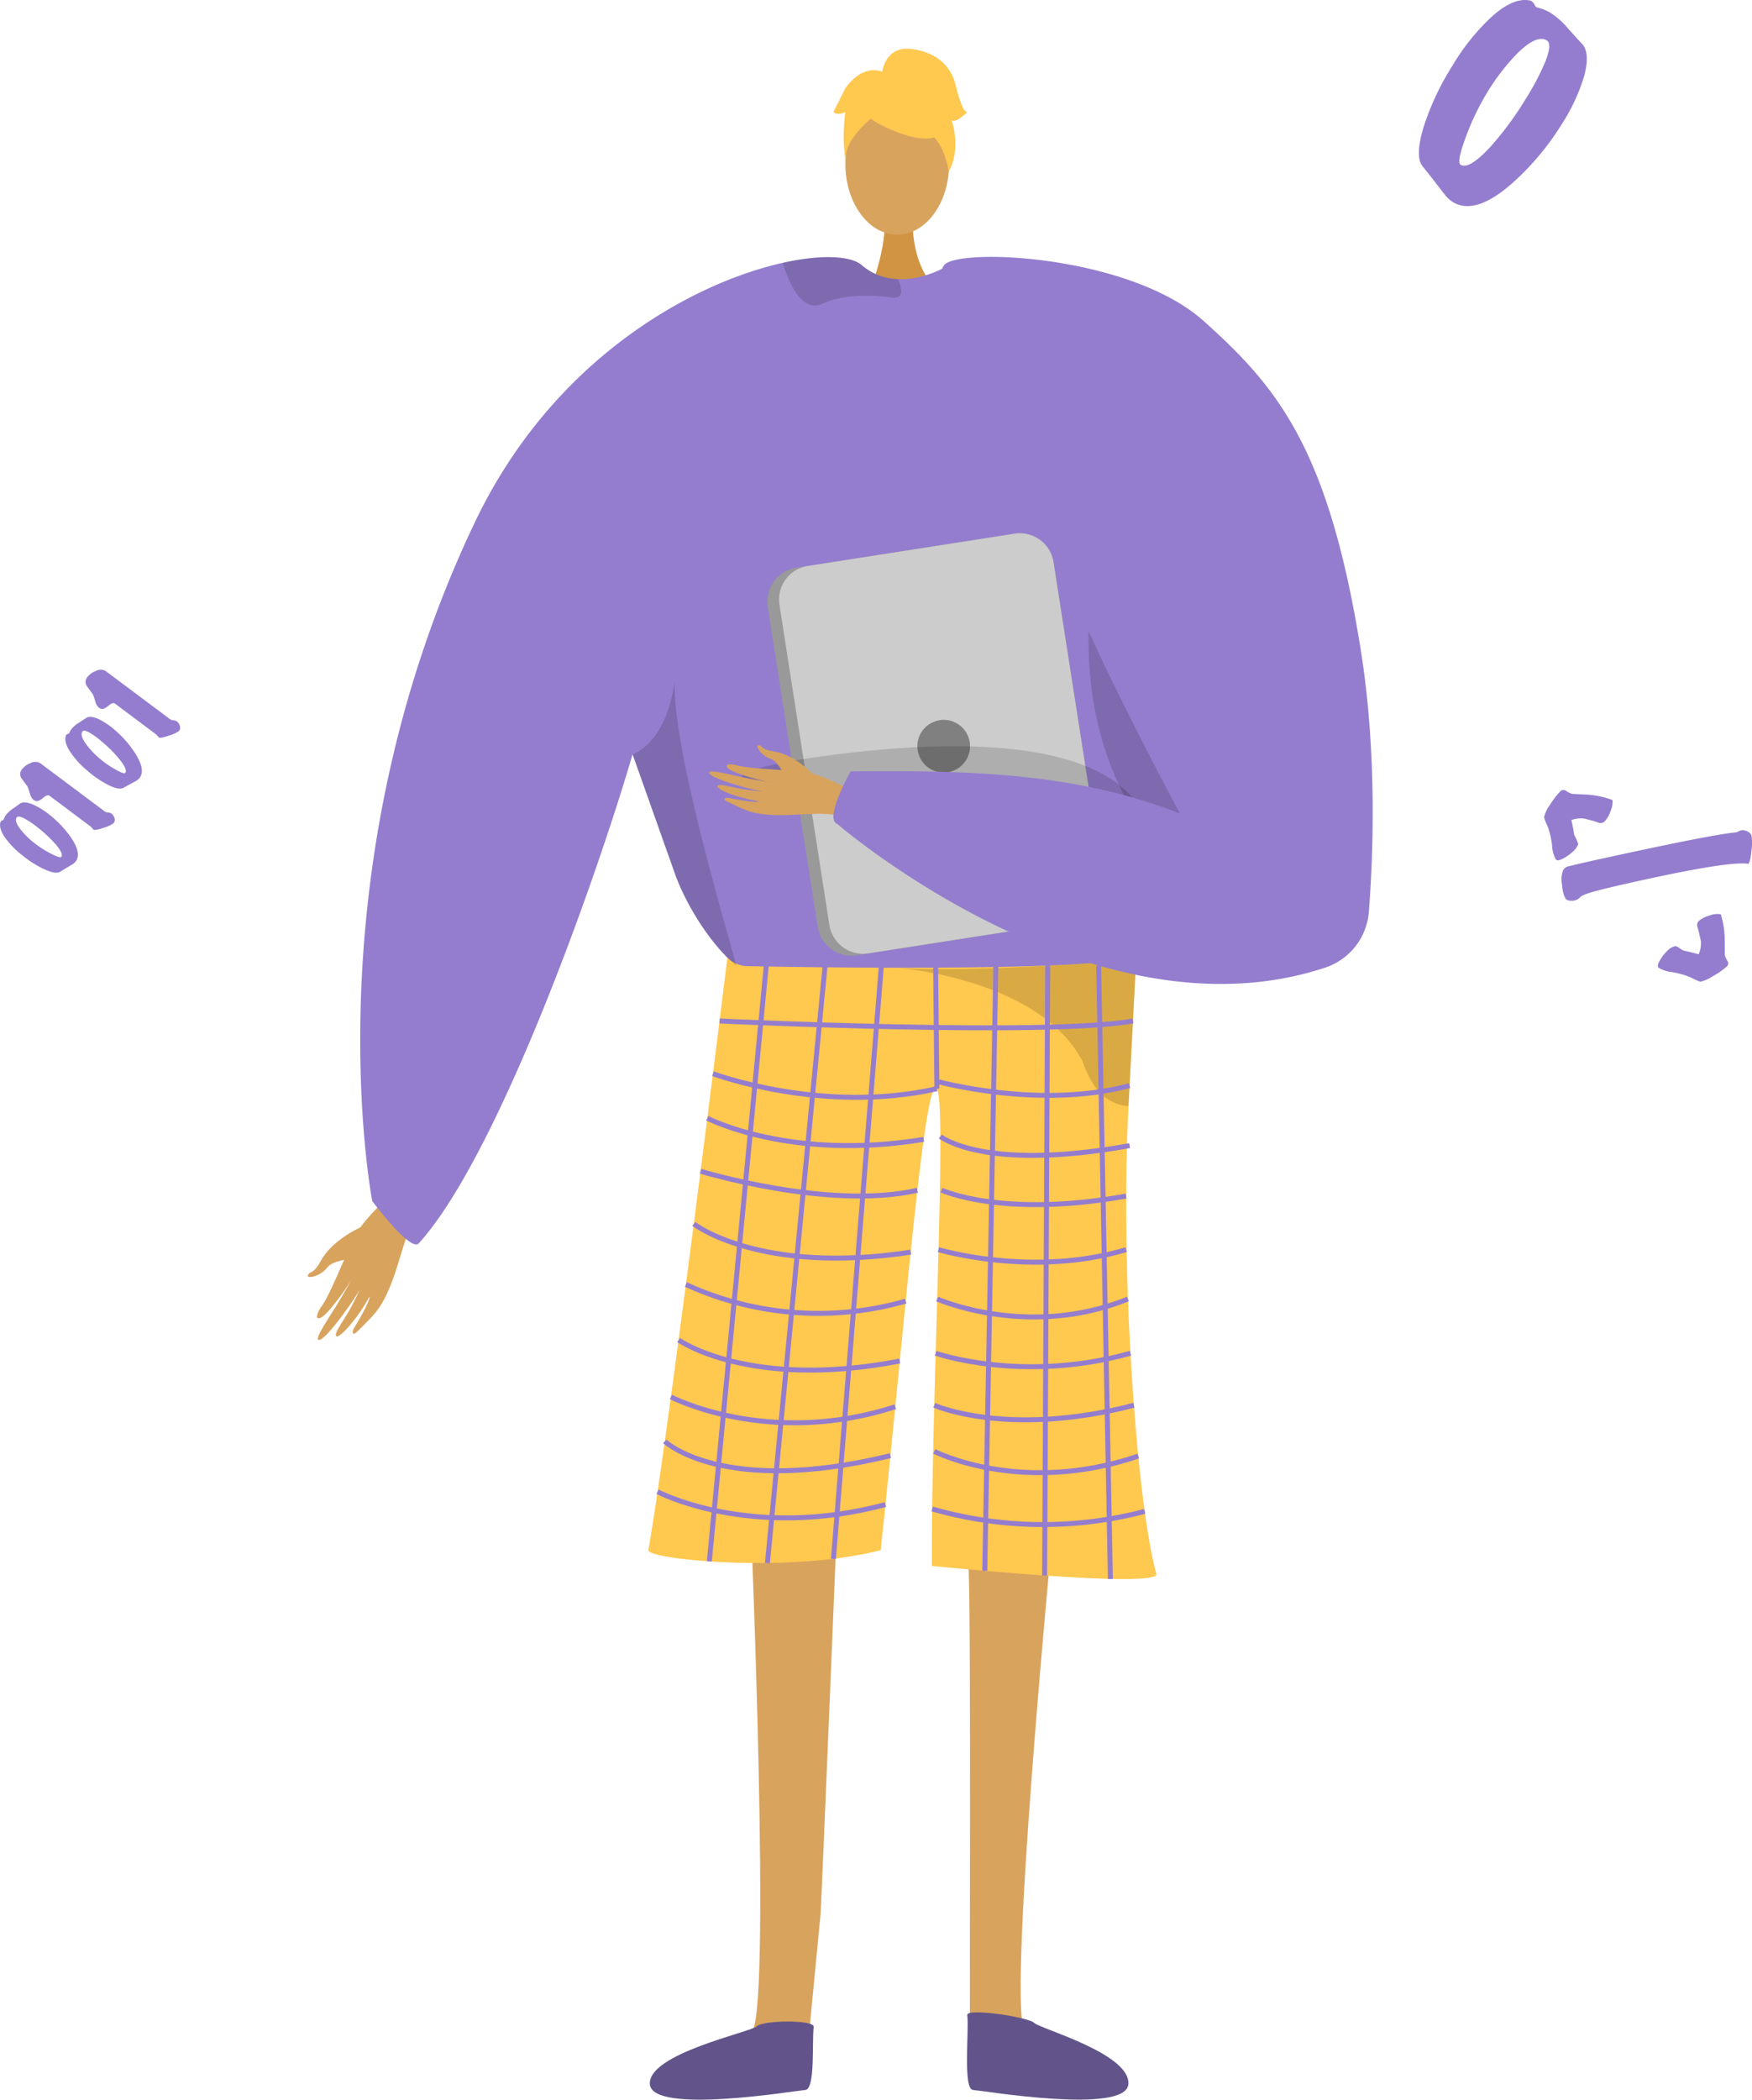<svg xmlns="http://www.w3.org/2000/svg" width="354.116" height="424.166" viewBox="0 0 354.116 424.166">
  <g id="Group_8038" data-name="Group 8038" transform="translate(-1335.97 -12994.895)">
    <g id="Group_8027" data-name="Group 8027" transform="translate(1398.192 13004.729)">
      <g id="Group_8020" data-name="Group 8020" transform="translate(0 228.103)">
        <path id="Path_15843" data-name="Path 15843" d="M147.676,352.76s-5.651,2.475-7.967,6.717c-1.377,2.523-2.03,2.213-2.4,2.595-1.21,1.273,2.125.82,3.661-1.186,1.25-1.632,4.775-1.52,5.842-2.388s3.494-3.741,3.359-4.72S147.676,352.76,147.676,352.76Z" transform="translate(-137.055 -342.748)" fill="#d8a35d" fill-rule="evenodd"/>
        <path id="Path_15844" data-name="Path 15844" d="M157.958,340.18c-.573.724-8.946,7.553-11.095,12.114s-4.9,11.557-6.479,13.745c-1.854,2.571-.979,3.709,1.48.86a49.171,49.171,0,0,0,4.855-6.757c.191-.462-1.337,2.459-3.239,5.555-2.022,3.287-4.425,6.781-3.852,7.187,1.106.788,7.577-8.46,8.421-10.2a47.78,47.78,0,0,1-2.3,4.553c-1.162,2.014-2.81,4.194-2.539,4.839.43,1.019,4.521-3.637,6.765-7.9.175-.024-.127,1.5-3.128,6.383-.3.493-.557,1.926.875.478,3.016-3.04,4.537-4.131,6.614-9.368,2.03-5.11,3.032-11.19,5.619-14.454Z" transform="translate(-137.531 -340.18)" fill="#d8a35d" fill-rule="evenodd"/>
      </g>
      <path id="Path_15845" data-name="Path 15845" d="M322.011,426.68s-9.885,101.971-5.683,103.73c7.537,3.2,37.065,13.658,4.513,11.358-16.722,1.011-15.5-2.73-15.759-5.89-.215-2.587.279-93.845-.406-100.944-.151-1.592-.247-2.547-.247-2.547Z" transform="translate(-171.215 -129.731)" fill="#d8a35d"/>
      <path id="Path_15846" data-name="Path 15846" d="M244.542,426.307s4.282,101.971.08,103.73c-7.537,3.2-37.065,13.658-4.513,11.358,16.722,1.011,15.5-2.73,15.759-5.89.215-2.587,2.109-22.214,2.794-29.313.151-1.592,3.43-81.341,3.43-81.341Z" transform="translate(-155.031 -129.358)" fill="#d8a35d"/>
      <path id="Path_15847" data-name="Path 15847" d="M288.483,95.4s-.868,9.718,5.126,15.09-13.809,0-13.809,0,3.685-9.3,2.857-15.09S288.483,95.4,288.483,95.4Z" transform="translate(-166.189 -61.593)" fill="#d19442"/>
      <ellipse id="Ellipse_998" data-name="Ellipse 998" cx="10.482" cy="14.294" rx="10.482" ry="14.294" transform="translate(108.645 8.983)" fill="#d8a35d"/>
      <path id="Path_15848" data-name="Path 15848" d="M327.24,191.675c-.223,3.51-3.852,19.412-8.389,33.547-3.717,11.6-8.055,22.023-11.62,23.463-7.911,3.184-67.644,7.553-79.924,1.7-.287-.215-.6-.446-.891-.7-4.608-3.749-9.607-11.151-12.257-18.083,0-.008-7.06-19.906-8.5-23.957-.016-.04-.024-.072-.04-.1-.048-.159-.1-.31-.159-.454-.016-.056-.04-.1-.056-.159-7.434,25.381-27.212,81.126-43.21,98.787-1.679,1.854-9.408-8.548-9.408-8.548s-12.917-66.7,20.781-137.2c15.862-33.181,44.173-48.319,62.248-52.339,7.824-1.743,13.729-1.4,15.886.462a11.715,11.715,0,0,0,7.314,2.841,15.849,15.849,0,0,0,4.107-.374,20.438,20.438,0,0,0,4.354-1.48c.669-.31,1.059-.533,1.059-.533a42.466,42.466,0,0,1,11.063.661C320.491,117.211,327.606,185.778,327.24,191.675Z" transform="translate(-139.769 -64.381)" fill="#947dce"/>
      <path id="Path_15849" data-name="Path 15849" d="M239.5,284.159a6.407,6.407,0,0,0,3.669,1.687c8.612.167,45.82.8,66-.35,7.123-.414,12.122-1.043,13-2.006a.536.536,0,0,1-.008.08c-.056,1.114-.692,13.849-1.584,30.547-1.767,32.958,1.64,80.155,5.619,94.482.86,3.1-45.366-1.592-45.366-1.592-.127-34.009,3.1-93.718,1.011-96.392-2.539-3.255-6.646,49.258-11.358,93.208-18.306,4.775-47.293,1.878-46.958,0C227.5,381.537,239.5,284.159,239.5,284.159Z" transform="translate(-154.703 -100.507)" fill="#ffc84f"/>
      <path id="Path_15850" data-name="Path 15850" d="M219.52,228.929c.016.056.04.1.056.159.056.143.111.294.159.454.016.032.024.064.04.1,1.441,4.051,8.5,23.949,8.5,23.957,2.65,6.932,7.649,14.334,12.257,18.083-3.128-11.326-12.878-44.157-12.5-57.385C226.166,227.05,219.52,228.921,219.52,228.929Z" transform="translate(-153.886 -86.385)" opacity="0.15"/>
      <path id="Path_15851" data-name="Path 15851" d="M338.779,173.09s-19.794,59.088,35.123,84.191l1.114.74-.286-13.9s-25.883-36.11-25.978-37.041S338.779,173.09,338.779,173.09Z" transform="translate(-177.517 -77.974)" opacity="0.15"/>
      <path id="Path_15852" data-name="Path 15852" d="M281.623,113.279c.032.947-.47,1.568-1.99,1.361-4.744-.645-10.1-.509-13.992,1.273a3.306,3.306,0,0,1-3.2-.135c-2.491-1.457-4.035-5.8-4.648-7.728a1.326,1.326,0,0,1-.064-.422c7.824-1.743,13.729-1.4,15.886.462a11.715,11.715,0,0,0,7.314,2.841A6.453,6.453,0,0,1,281.623,113.279Z" transform="translate(-161.684 -64.381)" opacity="0.15"/>
      <path id="Path_15853" data-name="Path 15853" d="M257.026,555.406c.191-1.472-10.283-1.337-11.469-.135s-22.062,5.508-21.649,11.708,29.345,1.329,31.414,1.178S256.644,558.3,257.026,555.406Z" transform="translate(-154.78 -155.785)" fill="#62548a"/>
      <path id="Path_15854" data-name="Path 15854" d="M304.505,552.541c-.191-1.472,12.344.4,13.53,1.592s19.444,6.16,19.03,12.36-29.345,1.329-31.414,1.178S304.9,555.438,304.505,552.541Z" transform="translate(-171.219 -155.309)" fill="#62548a"/>
      <g id="Group_8021" data-name="Group 8021" transform="translate(118.737 182.984)" opacity="0.3">
        <path id="Path_15855" data-name="Path 15855" d="M286.654,286.861c-.143-.008-.279-.024-.414-.032A3.967,3.967,0,0,1,286.654,286.861Z" transform="translate(-286.24 -284.171)"/>
        <path id="Path_15856" data-name="Path 15856" d="M286.76,286.18c11.087.883,35.322-.684,35.322-.684,7.123-.414,12.122-1.043,13-2.006a.534.534,0,0,1-.008.08c-.056,1.114-.692,13.849-1.584,30.547a7.732,7.732,0,0,1-1.162-.135,9.058,9.058,0,0,1-5.866-4.171,20.349,20.349,0,0,1-2.284-4.767C315.906,289.324,290.31,286.5,286.76,286.18Z" transform="translate(-286.346 -283.49)" opacity="0.5"/>
      </g>
      <g id="Group_8023" data-name="Group 8023" transform="translate(106.225)">
        <g id="Group_8022" data-name="Group 8022" transform="translate(2.217 3.99)">
          <path id="Path_15857" data-name="Path 15857" d="M280.813,69.678s18.139,10.06,12.758-6.089C289.838,52.415,268.436,62.475,280.813,69.678Z" transform="translate(-274.059 -58.596)" fill="#ffc84f"/>
          <path id="Path_15858" data-name="Path 15858" d="M282.685,66s-10.148,6.025-9.169,12.066c0,0-2.236-18.035,7.856-18.489s14,.517,13.1,19.6C294.472,79.168,291.543,64,282.685,66Z" transform="translate(-273.305 -58.781)" fill="#ffc84f"/>
        </g>
        <path id="Path_15859" data-name="Path 15859" d="M282.88,58.483s.509-5.619,6.081-4.823,7.959,3.98,8.755,7.163,1.592,5.571,2.388,5.571c0,0-2.388,2.388-3.184,1.592,0,0,2.069,5.723-.557,10.426,0,0-1.035-7.243-5.014-8.039S282.88,58.483,282.88,58.483Z" transform="translate(-273.043 -53.583)" fill="#ffc84f"/>
        <path id="Path_15860" data-name="Path 15860" d="M280.867,59.55s-3.98-2.388-7.959,3.184l-2.388,4.775s.8.8,2.388,0c0,0-.724,5.611.032,8.771l2.356-9.567Z" transform="translate(-270.52 -54.697)" fill="#ffc84f"/>
      </g>
      <path id="Path_15861" data-name="Path 15861" d="M253.838,191.432l10.092,64.651a6.9,6.9,0,0,0,7.879,5.754l44.125-6.893a2.152,2.152,0,0,0,.31-.064,6.879,6.879,0,0,0,5.436-7.816l-10.092-64.651a6.893,6.893,0,0,0-7.879-5.746l-42.079,6.566-2.045.318A6.893,6.893,0,0,0,253.838,191.432Z" transform="translate(-160.873 -78.687)" fill="#999"/>
      <path id="Path_15862" data-name="Path 15862" d="M256.8,191.05,266.89,255.7a6.893,6.893,0,0,0,7.879,5.746l42.079-6.566a6.879,6.879,0,0,0,5.436-7.816l-10.092-64.651a6.893,6.893,0,0,0-7.879-5.746l-42.079,6.566A6.879,6.879,0,0,0,256.8,191.05Z" transform="translate(-161.477 -78.687)" fill="#ccc"/>
      <circle id="Ellipse_999" data-name="Ellipse 999" cx="5.325" cy="5.325" r="5.325" transform="translate(123.194 135.588)" fill="gray"/>
      <path id="Path_15863" data-name="Path 15863" d="M329.118,248.069s1.035-23.766-62.638-15.807,47.754,15.122,47.754,15.122Z" transform="translate(-159.459 -89.718)" opacity="0.15"/>
      <g id="Group_8025" data-name="Group 8025" transform="translate(81.139 42.059)">
        <g id="Group_8024" data-name="Group 8024" transform="translate(0 98.658)">
          <path id="Path_15864" data-name="Path 15864" d="M270.812,242.105c-.756-.255-8.715-5.022-13.037-5.42S247,236.1,244.77,235.475c-2.618-.748-3.287.294-.263,1.449a43.2,43.2,0,0,0,6.877,1.95c.43.016-2.38-.358-5.436-.995-3.247-.677-6.773-1.592-6.94-1.011-.31,1.122,9.049,3.645,10.7,3.828a42.573,42.573,0,0,1-4.346-.525c-1.966-.35-4.21-1.043-4.656-.637-.692.645,4.266,2.587,8.357,3.152.072.135-1.25.342-6.073-.661-.485-.1-1.719.111-.135.844,3.343,1.544,4.664,2.451,9.5,2.6,4.72.143,9.933-.828,13.323.31Z" transform="translate(-239.001 -231.372)" fill="#d8a35d" fill-rule="evenodd"/>
          <path id="Path_15865" data-name="Path 15865" d="M262.357,236.119s-3.653-3.836-7.76-4.473c-2.435-.374-2.38-.987-2.8-1.17-1.377-.6-.048,1.958,2.03,2.611,1.687.533,2.626,3.414,3.637,4.019s4.043,1.727,4.8,1.337S262.357,236.119,262.357,236.119Z" transform="translate(-241.497 -230.385)" fill="#d8a35d" fill-rule="evenodd"/>
        </g>
        <path id="Path_15866" data-name="Path 15866" d="M345.336,119.363c14.995,13.411,25.365,25.875,31.836,66.856,3.279,20.789,2.428,41.586,1.576,52.553a12.938,12.938,0,0,1-8.906,11.262c-46.974,15.5-98.565-29.074-98.565-29.074-2.69-1,2.722-10.593,2.722-10.593,25.97-.271,45.868.525,66.561,8.484-.1-.048-20.343-38.06-23.081-48.55-7.171-27.5-30.786-51.3-24.673-62.08C294.924,104.5,330.214,105.832,345.336,119.363Z" transform="translate(-245.435 -106.427)" fill="#947dce"/>
      </g>
      <g id="Group_8026" data-name="Group 8026" transform="translate(81.147 182.848)">
        <line id="Line_1140" data-name="Line 1140" x1="11.74" y2="122.744" fill="none" stroke="#947dce" stroke-miterlimit="10" stroke-width="1"/>
        <line id="Line_1141" data-name="Line 1141" x1="11.652" y2="120.611" transform="translate(11.74 2.451)" fill="none" stroke="#947dce" stroke-miterlimit="10" stroke-width="1"/>
        <line id="Line_1142" data-name="Line 1142" x1="9.686" y2="119.767" transform="translate(25.087 2.451)" fill="none" stroke="#947dce" stroke-miterlimit="10" stroke-width="1"/>
        <line id="Line_1143" data-name="Line 1143" x2="0.255" y2="24.808" transform="translate(45.741 2.451)" fill="none" stroke="#947dce" stroke-miterlimit="10" stroke-width="1"/>
        <line id="Line_1144" data-name="Line 1144" x1="2.244" y2="122.195" transform="translate(55.673 2.451)" fill="none" stroke="#947dce" stroke-miterlimit="10" stroke-width="1"/>
        <line id="Line_1145" data-name="Line 1145" x1="0.621" y2="123.214" transform="translate(67.771 2.38)" fill="none" stroke="#947dce" stroke-miterlimit="10" stroke-width="1"/>
        <line id="Line_1146" data-name="Line 1146" x2="2.372" y2="123.922" transform="translate(78.691 2.38)" fill="none" stroke="#947dce" stroke-miterlimit="10" stroke-width="1"/>
      </g>
      <path id="Path_15867" data-name="Path 15867" d="M241.61,300.37s66.1,3.12,83.57,0" transform="translate(-158.394 -103.952)" fill="none" stroke="#947dce" stroke-miterlimit="10" stroke-width="1"/>
      <path id="Path_15868" data-name="Path 15868" d="M285.193,316.79c-23.129,5.237-45.263-3.04-45.263-3.04" transform="translate(-158.051 -106.682)" fill="none" stroke="#947dce" stroke-miterlimit="10" stroke-width="1"/>
      <path id="Path_15869" data-name="Path 15869" d="M296.48,315.61s20.877,5.866,39.206.915" transform="translate(-169.593 -107.062)" fill="none" stroke="#947dce" stroke-miterlimit="10" stroke-width="1"/>
      <path id="Path_15870" data-name="Path 15870" d="M238.5,325.05s16.666,8.723,43.743,4.274" transform="translate(-157.759 -108.989)" fill="none" stroke="#947dce" stroke-miterlimit="10" stroke-width="1"/>
      <path id="Path_15871" data-name="Path 15871" d="M236.79,338.51s25.938,7.919,43.822,3.844" transform="translate(-157.41 -111.736)" fill="none" stroke="#947dce" stroke-miterlimit="10" stroke-width="1"/>
      <path id="Path_15872" data-name="Path 15872" d="M235.07,351.88s13.212,10.355,43.838,5.707" transform="translate(-157.059 -114.465)" fill="none" stroke="#947dce" stroke-miterlimit="10" stroke-width="1"/>
      <path id="Path_15873" data-name="Path 15873" d="M233.07,367.26a64.3,64.3,0,0,0,44.427,3.351" transform="translate(-156.651 -117.604)" fill="none" stroke="#947dce" stroke-miterlimit="10" stroke-width="1"/>
      <path id="Path_15874" data-name="Path 15874" d="M231.21,381.35s14.263,10.124,44.706,4.242" transform="translate(-156.271 -120.479)" fill="none" stroke="#947dce" stroke-miterlimit="10" stroke-width="1"/>
      <path id="Path_15875" data-name="Path 15875" d="M229.26,395.8s19.691,10.291,45.351,1.974" transform="translate(-155.873 -123.429)" fill="none" stroke="#947dce" stroke-miterlimit="10" stroke-width="1"/>
      <path id="Path_15876" data-name="Path 15876" d="M227.7,407.07s11.62,11.174,45.605,2.889" transform="translate(-155.555 -125.729)" fill="none" stroke="#947dce" stroke-miterlimit="10" stroke-width="1"/>
      <path id="Path_15877" data-name="Path 15877" d="M225.87,419.87s18.783,9.893,46.059,2.579" transform="translate(-155.182 -128.341)" fill="none" stroke="#947dce" stroke-miterlimit="10" stroke-width="1"/>
      <path id="Path_15878" data-name="Path 15878" d="M297.68,329.68s8.723,7.2,38.259,1.854" transform="translate(-169.838 -109.934)" fill="none" stroke="#947dce" stroke-miterlimit="10" stroke-width="1"/>
      <path id="Path_15879" data-name="Path 15879" d="M297.96,343.3s12.233,5.707,37.328,1.2" transform="translate(-169.895 -112.714)" fill="none" stroke="#947dce" stroke-miterlimit="10" stroke-width="1"/>
      <path id="Path_15880" data-name="Path 15880" d="M297.21,358.41s18.895,5.691,37.925,0" transform="translate(-169.742 -115.797)" fill="none" stroke="#947dce" stroke-miterlimit="10" stroke-width="1"/>
      <path id="Path_15881" data-name="Path 15881" d="M296.87,370.94s18.369,8.166,38.561,0" transform="translate(-169.672 -118.355)" fill="none" stroke="#947dce" stroke-miterlimit="10" stroke-width="1"/>
      <path id="Path_15882" data-name="Path 15882" d="M296.48,384.7s17.486,6.136,39.381,0" transform="translate(-169.593 -121.163)" fill="none" stroke="#947dce" stroke-miterlimit="10" stroke-width="1"/>
      <path id="Path_15883" data-name="Path 15883" d="M296.13,397.91s14.74,6.614,40.352,0" transform="translate(-169.521 -123.859)" fill="none" stroke="#947dce" stroke-miterlimit="10" stroke-width="1"/>
      <path id="Path_15884" data-name="Path 15884" d="M296.13,409.61s17.5,9.018,41.244.955" transform="translate(-169.521 -126.247)" fill="none" stroke="#947dce" stroke-miterlimit="10" stroke-width="1"/>
      <path id="Path_15885" data-name="Path 15885" d="M295.6,424.22a80.868,80.868,0,0,0,42.963.493" transform="translate(-169.413 -129.229)" fill="none" stroke="#947dce" stroke-miterlimit="10" stroke-width="1"/>
    </g>
    <g id="Group_8028" data-name="Group 8028" transform="translate(1648.062 13154.475)">
      <path id="Path_15886" data-name="Path 15886" d="M460.734,247.93c-.509-.135-1.011-.263-1.52-.39a5.187,5.187,0,0,0-2.714.287,24.37,24.37,0,0,1,.573,2.961,14.314,14.314,0,0,1,.836,1.847,3.539,3.539,0,0,1-1.066,1.528,8.9,8.9,0,0,1-1.886,1.361c-.7.374-1.162.5-1.393.374a.771.771,0,0,1-.2-.151,6.349,6.349,0,0,1-.748-2.786,17.425,17.425,0,0,0-.9-3.908,7.44,7.44,0,0,1-.716-1.846,6.559,6.559,0,0,1,1.178-2.443,14.9,14.9,0,0,1,2.038-2.682.894.894,0,0,1,1.186-.207,4.8,4.8,0,0,0,1.25.653c.963.048,1.918.088,2.881.135a18.176,18.176,0,0,1,5.293,1.106,4.5,4.5,0,0,1-.4,2.244,5.563,5.563,0,0,1-1.186,2.069,1.173,1.173,0,0,1-1.242.263A9.841,9.841,0,0,0,460.734,247.93Z" transform="translate(-451 -241.729)" fill="#947dce"/>
      <path id="Path_15887" data-name="Path 15887" d="M493.106,258.739q-3.307-.525-18.075,2.595-13.932,2.961-15.1,3.725a1.278,1.278,0,0,0-.629.366,7,7,0,0,1-.629.486,2.483,2.483,0,0,1-1.393.286,1.3,1.3,0,0,1-1.051-.438,6.7,6.7,0,0,1-.677-2.738,5.359,5.359,0,0,1,.151-2.865,1.629,1.629,0,0,1,.844-.828q2.4-.669,15.48-3.454,14.649-3.116,18.8-3.51a5.794,5.794,0,0,1,1.043-.414,2.385,2.385,0,0,1,1.663.6,1.767,1.767,0,0,1,.255.334,7.456,7.456,0,0,1,.056,2.9q-.2,2.507-.621,2.913A.18.18,0,0,1,493.106,258.739Z" transform="translate(-451.91 -243.815)" fill="#947dce"/>
      <path id="Path_15888" data-name="Path 15888" d="M493.722,283.914a15.2,15.2,0,0,1-2.786,1.9,7.351,7.351,0,0,1-2.467,1.082,11.291,11.291,0,0,1-1.807-.812,17.064,17.064,0,0,0-3.884-1.13,6.478,6.478,0,0,1-2.714-.867.537.537,0,0,1-.143-.207q-.167-.358.43-1.385a8.118,8.118,0,0,1,1.449-1.831,3.147,3.147,0,0,1,1.616-.955c.119-.04.414.1.883.422a3.506,3.506,0,0,0,.915.509c.446.072,1.425.31,2.921.724a5.575,5.575,0,0,0,.454-2.722c-.127-.493-.239-.995-.342-1.512-.016-.1-.135-.525-.35-1.273a1.176,1.176,0,0,1,.294-1.258,5.652,5.652,0,0,1,2.133-1.074,4.188,4.188,0,0,1,2.284-.247,17.59,17.59,0,0,1,.8,5.317c.016.979.016,1.95.016,2.913a4.99,4.99,0,0,0,.581,1.281Q494.33,283.341,493.722,283.914Z" transform="translate(-456.895 -248.154)" fill="#947dce"/>
    </g>
    <g id="Group_8036" data-name="Group 8036" transform="translate(1335.97 13130.188)">
      <g id="Group_8032" data-name="Group 8032" transform="translate(4.076 18.624)">
        <path id="Path_15892" data-name="Path 15892" d="M82.417,245.037a1.743,1.743,0,0,1,.653.947,1.06,1.06,0,0,1-.2,1.019,6.349,6.349,0,0,1-1.982.907c-1.154.406-1.839.533-2.053.39a1.874,1.874,0,0,1-.318-.334,2,2,0,0,0-.3-.318l-8.254-6.176c-.3-.223-.74-.1-1.313.4-.645.541-1.146.748-1.488.637a1.522,1.522,0,0,1-.47-.231,2.333,2.333,0,0,1-.7-1.194,15.035,15.035,0,0,0-.509-1.488c-.39-.541-.788-1.082-1.178-1.616a1.491,1.491,0,0,1,0-1.807,3.976,3.976,0,0,1,1.775-1.305,2.006,2.006,0,0,1,2.006.024l13.037,9.75a1.344,1.344,0,0,0,.645.191A1.314,1.314,0,0,1,82.417,245.037Z" transform="translate(-63.998 -234.615)" fill="#947dce"/>
      </g>
      <g id="Group_8033" data-name="Group 8033" transform="translate(17.288)">
        <path id="Path_15893" data-name="Path 15893" d="M99.017,221.637a1.743,1.743,0,0,1,.653.947,1.06,1.06,0,0,1-.2,1.019,6.35,6.35,0,0,1-1.982.907c-1.154.406-1.839.533-2.053.39a1.874,1.874,0,0,1-.318-.334,2,2,0,0,0-.3-.318l-8.254-6.176c-.3-.223-.74-.1-1.313.4-.645.541-1.146.748-1.488.637a1.522,1.522,0,0,1-.47-.231,2.333,2.333,0,0,1-.7-1.194,15.031,15.031,0,0,0-.509-1.488c-.39-.541-.788-1.082-1.178-1.616a1.49,1.49,0,0,1,0-1.807,3.976,3.976,0,0,1,1.775-1.305,2.006,2.006,0,0,1,2.006.024l13.037,9.75a1.344,1.344,0,0,0,.645.191A1.314,1.314,0,0,1,99.017,221.637Z" transform="translate(-80.597 -211.215)" fill="#947dce"/>
      </g>
      <g id="Group_8034" data-name="Group 8034" transform="translate(13.207 9.522)">
        <path id="Path_15894" data-name="Path 15894" d="M79.641,223.426c.525-.382,1.369-.326,2.531.191a15.062,15.062,0,0,1,3.51,2.4,21.159,21.159,0,0,1,3.828,4.409q2.316,3.558.868,5.213a2.848,2.848,0,0,1-.7.533c-.517.279-.8.43-.844.462-.342.167-.883.47-1.632.883-.6.342-1.64.135-3.144-.621a21.064,21.064,0,0,1-4.314-2.993,17.538,17.538,0,0,1-3.335-3.717c-.868-1.345-1.13-2.435-.8-3.271a.721.721,0,0,1,.088-.127.664.664,0,0,1,.31-.175c.143-.048.231-.1.255-.167a3.681,3.681,0,0,1,.621-1.011,6.226,6.226,0,0,1,1.329-1.074Q79.5,223.534,79.641,223.426Zm-.677,2.674c-.414.47-.2,1.3.629,2.491a17.4,17.4,0,0,0,2.714,2.921,19.83,19.83,0,0,0,3.184,2.236c1.218.7,1.918.955,2.085.756.334-.382.008-1.218-.971-2.507A25.229,25.229,0,0,0,83.2,228.48a18.529,18.529,0,0,0-2.658-2.006C79.7,225.973,79.179,225.854,78.964,226.1Z" transform="translate(-75.47 -223.178)" fill="#947dce"/>
      </g>
      <g id="Group_8035" data-name="Group 8035" transform="translate(0 26.809)">
        <path id="Path_15895" data-name="Path 15895" d="M62.843,245.186c.509-.406,1.353-.382,2.539.072A14.9,14.9,0,0,1,69,247.486a21.359,21.359,0,0,1,4.027,4.226c1.648,2.3,2.014,4.019,1.1,5.173a2.687,2.687,0,0,1-.677.565c-.5.294-.78.462-.82.493-.334.183-.86.509-1.584.955-.581.374-1.632.215-3.168-.478a21.15,21.15,0,0,1-4.441-2.794,17.629,17.629,0,0,1-3.5-3.566q-1.385-1.958-.947-3.231a.756.756,0,0,1,.08-.135.635.635,0,0,1,.3-.183c.143-.056.223-.111.247-.183a3.5,3.5,0,0,1,.581-1.035,6.192,6.192,0,0,1,1.273-1.13C62.286,245.6,62.747,245.266,62.843,245.186Zm-.557,2.706q-.585.728.74,2.459a16.709,16.709,0,0,0,2.849,2.794,19.845,19.845,0,0,0,3.279,2.085c1.25.645,1.958.868,2.117.661.318-.4-.048-1.218-1.082-2.459a25.905,25.905,0,0,0-3.566-3.367,19.078,19.078,0,0,0-2.746-1.886C63.018,247.741,62.493,247.638,62.286,247.892Z" transform="translate(-58.877 -244.899)" fill="#947dce"/>
      </g>
    </g>
    <g id="Group_8037" data-name="Group 8037" transform="translate(1622.748 12994.895)">
      <path id="Path_15896" data-name="Path 15896" d="M452.07,49.96c1.194,1.162,1.385,3.3.6,6.423a38.119,38.119,0,0,1-4.513,9.813,54.335,54.335,0,0,1-9.431,11.453q-7.927,7.306-12.711,4.369a6.7,6.7,0,0,1-1.624-1.528c-.907-1.178-1.409-1.815-1.5-1.918-.573-.78-1.536-2.014-2.905-3.709q-1.671-2.018.223-8.134a53.684,53.684,0,0,1,5.675-12.074,44.824,44.824,0,0,1,7.911-9.933q4.5-4.107,7.856-3.391a1.524,1.524,0,0,1,.366.167,1.735,1.735,0,0,1,.565.692c.175.342.35.525.533.557a8.988,8.988,0,0,1,2.794,1.138,15.418,15.418,0,0,1,3.247,2.873Q451.739,49.65,452.07,49.96Zm-7-.565q-2.03-1.254-5.977,2.619a43.98,43.98,0,0,0-6.168,8.039,50.8,50.8,0,0,0-4.258,8.922c-1.242,3.351-1.584,5.205-1.019,5.547q1.648,1.015,5.882-3.494A65.342,65.342,0,0,0,440.919,61a49.55,49.55,0,0,0,3.916-7.505Q446.136,50.044,445.074,49.4Z" transform="translate(-419.194 -41.226)" fill="#947dce"/>
    </g>
  </g>
</svg>
